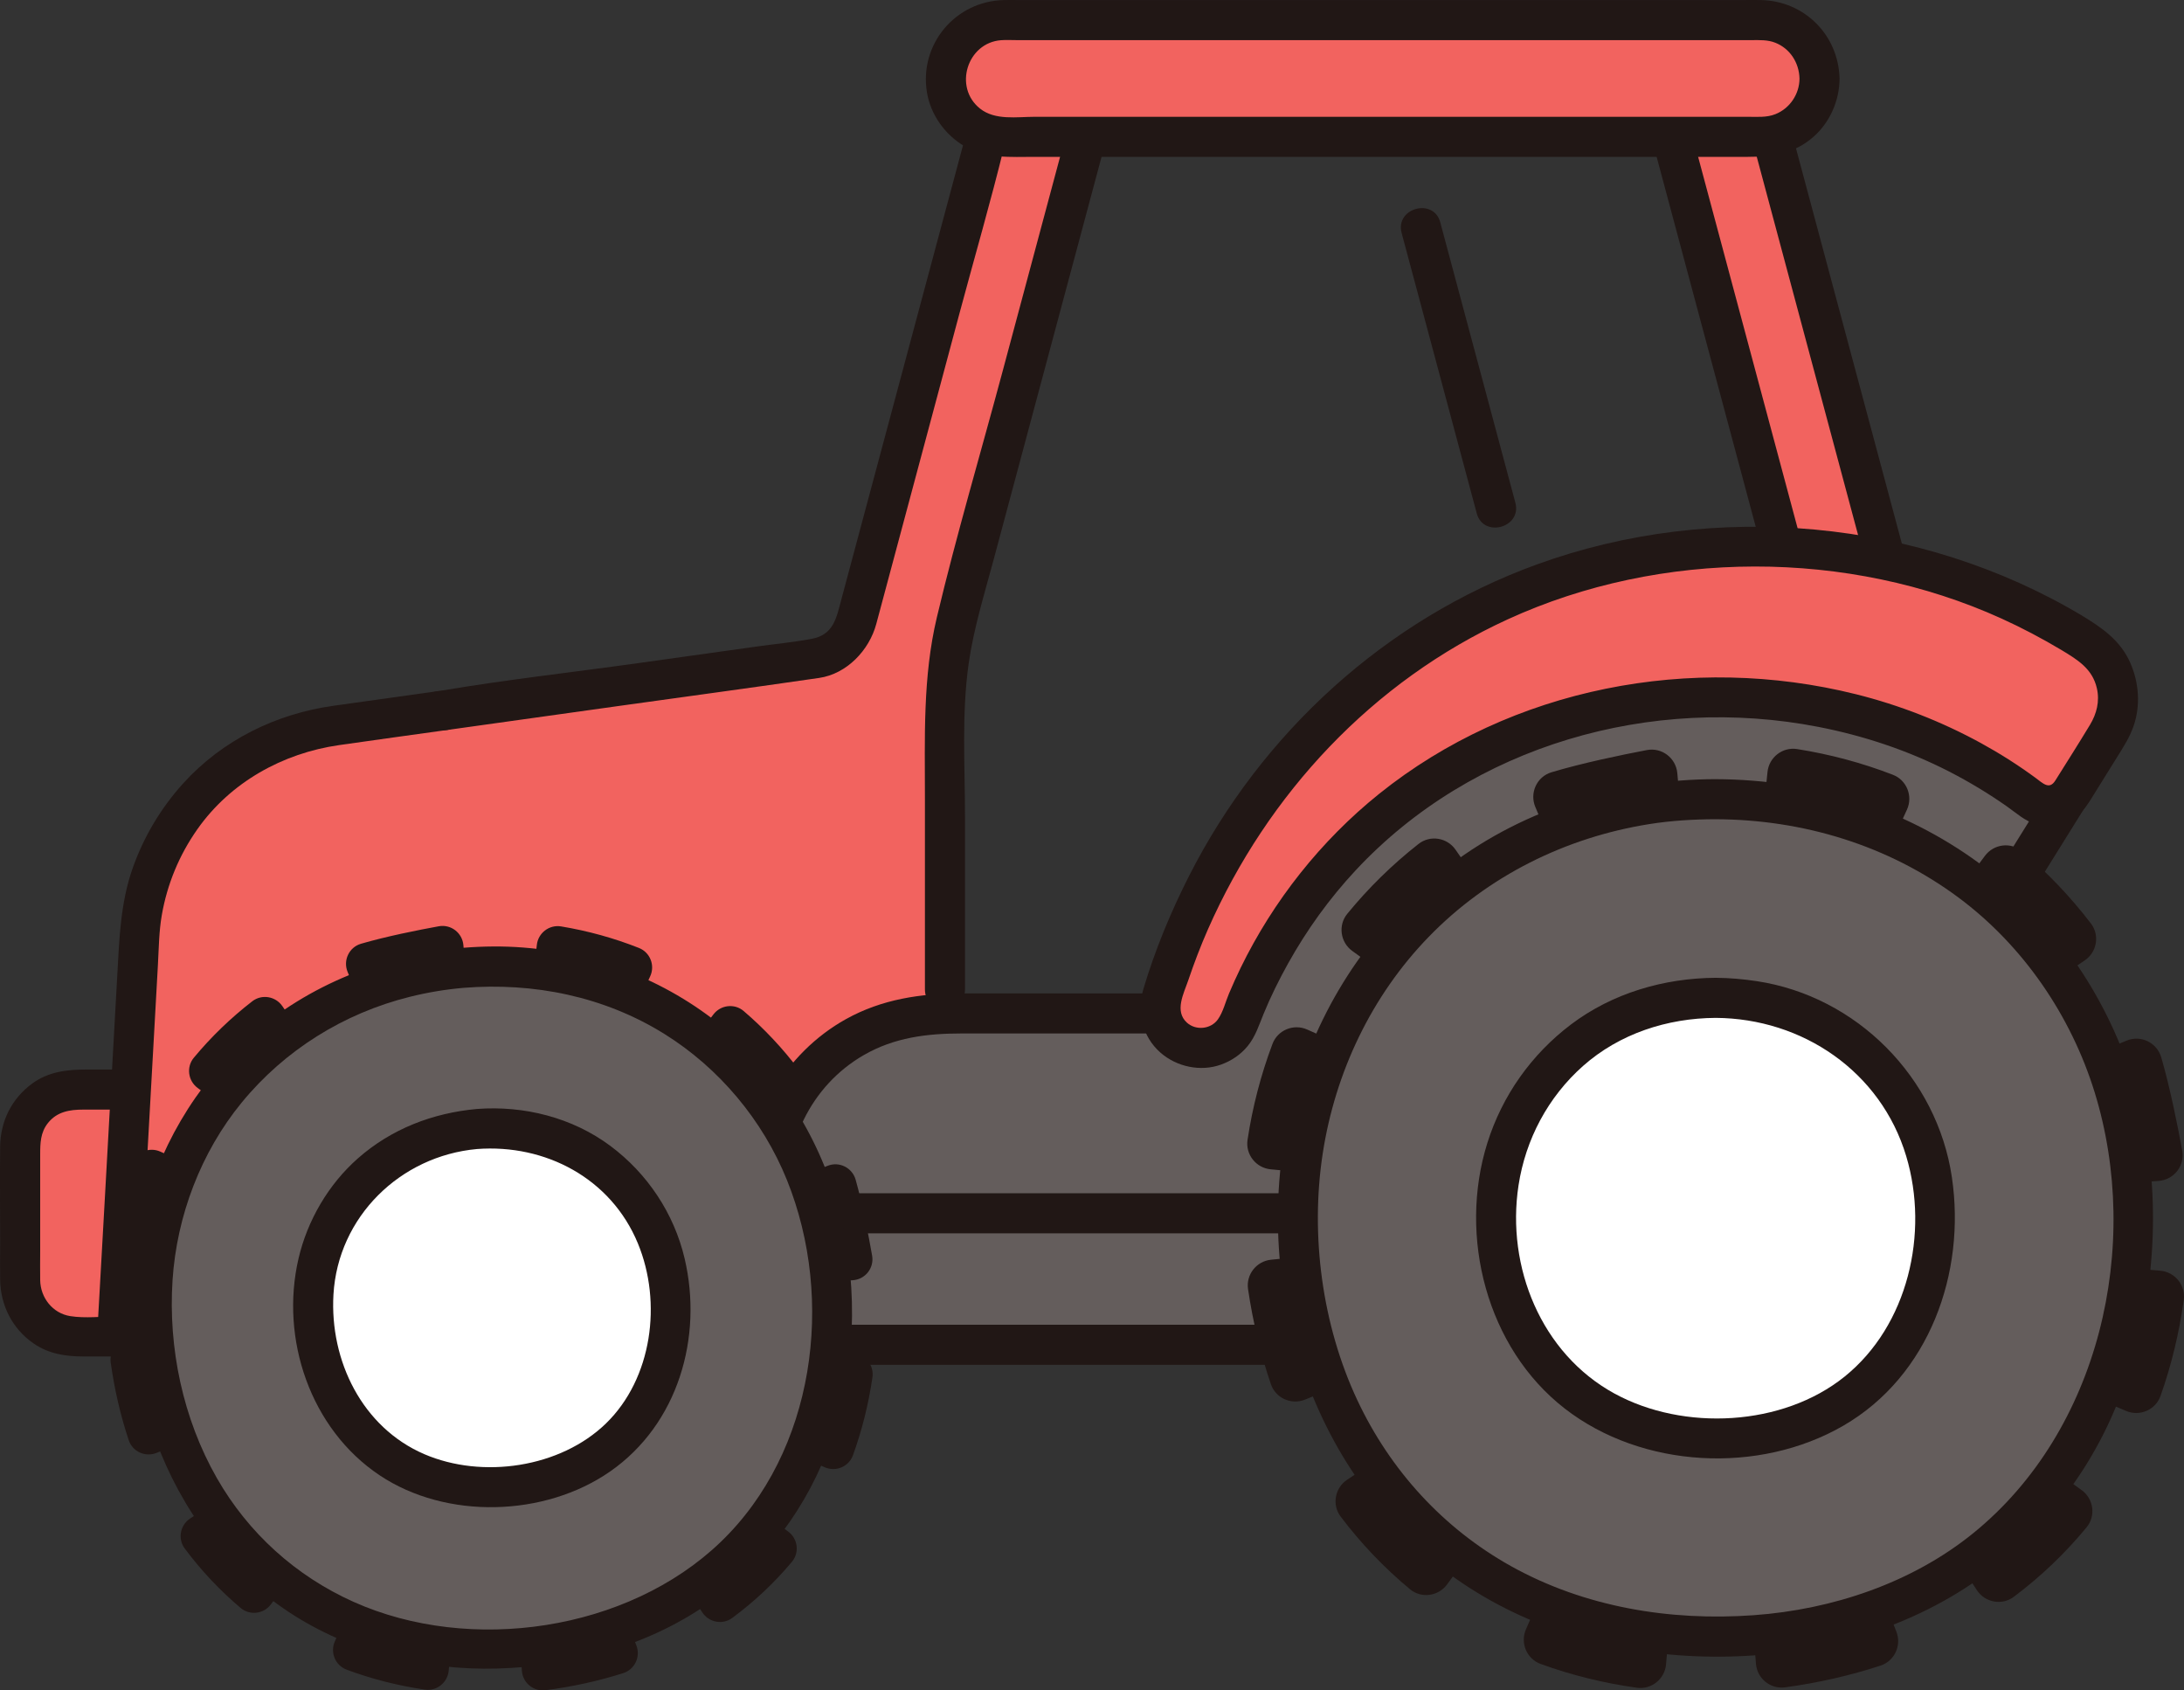 <?xml version="1.0" encoding="UTF-8"?><svg id="b" xmlns="http://www.w3.org/2000/svg" width="261.698" height="202.495" viewBox="0 0 261.698 202.495"><rect x="0" y="0" width="261.698" height="202.495" fill="#333333" stroke="none"/><defs><style>.d{fill:#fff;}.e{fill:#211715;}.f{fill:#f2635f;}.g{fill:#645d5c;}</style></defs><g id="c"><path class="f" d="M21.034,130.522h-11.933c-3.693,0-6.686,2.993-6.686,6.686v16.203c0,3.692,2.991,6.684,6.683,6.684,7.637,0,16.134,0,16.134,0"/><path class="e" d="M21.034,128.122h-10.755c-2.276,0-4.481.274-6.39,1.656-2.483,1.798-3.847,4.548-3.874,7.605-.035,3.843,0,7.688,0,11.531,0,1.458-.023,2.918,0,4.375.048,3.086,1.454,5.876,4.004,7.644,1.799,1.247,3.839,1.562,5.981,1.562,2.365,0,4.729,0,7.094,0,2.713,0,5.425,0,8.138,0,3.089,0,3.094-4.8,0-4.8-1.857,0-3.714,0-5.571,0s-3.73,0-5.596,0c-1.822,0-3.849.254-5.651-.034-2.118-.339-3.56-2.211-3.599-4.294-.022-1.158,0-2.319,0-3.477v-11.593c0-1.358.03-2.636.929-3.766,1.094-1.374,2.612-1.609,4.241-1.609h11.049c3.089,0,3.094-4.8,0-4.8h0Z"/><path class="f" d="M52.966,85.129l44.943-6.288c1.6-.214,4.135-2.344,4.553-3.904,0,0,7.9-29.484,15.77-58.855.651.201,1.344.309,2.061.309,3.158,0,6.454,0,9.858.003l-15.22,56.79c-1.13,4.2-1.7,8.52-1.7,12.87v35.355c-13.587.206-22.242,11.115-21.248,23.043,0,0,0,7.874,0,15.044H14.059c0,.311,1.471-26.08,2.655-47.376.714-12.839,10.41-23.376,23.145-25.158l13.107-1.834"/><path class="g" d="M148.88,121.346c-.138.348-.274.698-.406,1.049-.707,1.878-2.489,3.131-4.496,3.131h-.135c-3.541,0-6.03-.776-4.135-4.122h-.507s-12.512,0-25.744-.002c-13.717.092-22.474,11.056-21.474,23.05v16.643c3.885,0,6.262,0,6.262,0,13.153,0,70.349,0,108.777,0,15.651-25.222,31.68-51.052,31.68-51.052,0,0,4.217-6.775,7.485-12.02-10.478-8.985-24.351-14.465-40.375-14.465-27.29,0-48.237,15.908-56.931,37.788Z"/><path class="e" d="M247.863,90.786c-3.279,5.268-6.558,10.536-9.838,15.804l-1.396,2.242c-.685,1.101-.235,2.642.861,3.284,1.148.672,2.597.242,3.284-.861,3.279-5.268,6.558-10.536,9.838-15.804l1.396-2.242c.685-1.101.235-2.642-.861-3.284-1.148-.672-2.597-.242-3.284.861h0Z"/><path class="e" d="M53.604,87.444c6.874-.962,13.748-1.923,20.621-2.885,7.976-1.116,15.96-2.188,23.93-3.348,3.313-.482,6.001-3.319,6.842-6.457l2.183-8.146c2.6-9.703,5.2-19.406,7.8-29.109,1.797-6.707,3.748-13.394,5.396-20.14.027-.11.059-.22.088-.329.8-2.987-3.829-4.262-4.629-1.276-1.475,5.506-2.951,11.012-4.426,16.517-2.628,9.808-5.256,19.615-7.884,29.423l-2.703,10.09c-.6,2.238-.921,4.253-3.562,4.745-2.176.405-4.407.617-6.599.923l-14.257,1.995c-7.865,1.1-15.8,1.978-23.63,3.306-.147.025-.297.042-.445.062-1.285.18-1.988,1.819-1.676,2.952.38,1.383,1.663,1.857,2.952,1.676h0Z"/><path class="e" d="M52.328,82.815c-4.124.577-8.247,1.154-12.371,1.731-6.876.962-13.289,4.1-17.987,9.276-2.697,2.971-4.758,6.436-6.088,10.222-1.452,4.134-1.587,8.437-1.828,12.766-.506,9.092-1.012,18.184-1.521,27.275-.203,3.624-.406,7.247-.611,10.871-.062,1.093-.124,2.187-.187,3.28-.02.353-.199,2.059.01.625l4.714.638v-.003c-.083-1.294-1.044-2.4-2.4-2.4-1.235,0-2.483,1.1-2.4,2.4v.003c.076,1.187.854,2.211,2.081,2.357,1.061.126,2.459-.524,2.633-1.719.577-3.963.514-8.1.738-12.092.479-8.541.955-17.083,1.43-25.625.127-2.282.254-4.563.381-6.845.11-1.978.123-3.99.464-5.946.649-3.727,2.088-7.202,4.265-10.295,3.962-5.628,10.221-9.104,16.967-10.073,4.326-.622,8.657-1.211,12.986-1.817,1.285-.18,1.988-1.819,1.676-2.952-.38-1.383-1.663-1.857-2.952-1.676h0Z"/><path class="e" d="M115.631,118.524v-20.673c0-6.073-.417-12.339.44-18.365.598-4.201,1.889-8.333,2.987-12.427l10.435-38.936c.991-3.697,1.981-7.393,2.972-11.09.801-2.987-3.828-4.261-4.629-1.276-2.569,9.586-5.138,19.171-7.707,28.757-2.626,9.799-5.52,19.567-7.869,29.437-1.704,7.161-1.43,14.452-1.43,21.753v22.821c0,3.089,4.8,3.094,4.8,0h0Z"/><path class="e" d="M94.383,144.452c-.552-7.256,2.704-14.365,9.129-18.067,3.637-2.096,7.548-2.583,11.676-2.583,5.307,0,10.614.001,15.921.002,2.697,0,5.394,0,8.091,0,3.089,0,3.094-4.8,0-4.8-8.004,0-16.008,0-24.012-.002-4.86,0-9.516.688-13.819,3.08-3.631,2.018-6.706,5.076-8.759,8.686-2.35,4.131-3.388,8.952-3.028,13.684.098,1.293,1.033,2.4,2.4,2.4,1.223,0,2.499-1.1,2.4-2.4h0Z"/><path class="f" d="M217.535,73.062c-5.062-18.89-10.123-37.78-15.185-56.671,3.49,0,6.839,0,10.004,0,.094.367.146.562.146.562,5.588,20.854,11.176,41.709,16.764,62.563-.082-.305-.163-.61-.242-.924-3.462-1.223-7.061-2.2-10.786-2.91-.234-.874-.468-1.748-.702-2.621Z"/><path class="f" d="M200.201,16.391c-19.402,0-41.806,0-60.889,0"/><path class="e" d="M210.186,17.592c4.341,16.202,8.683,32.405,13.024,48.607,1.247,4.652,2.493,9.304,3.74,13.956l4.629-1.276-.518-1.934c-.799-2.981-5.43-1.716-4.629,1.276l.518,1.934c.799,2.981,5.43,1.716,4.629-1.276-4.341-16.202-8.683-32.405-13.024-48.607l-3.74-13.956c-.799-2.981-5.43-1.716-4.629,1.276h0Z"/><path class="e" d="M198.186,17.592c4.341,16.202,8.683,32.405,13.024,48.607,1.247,4.652,2.493,9.304,3.74,13.956l4.629-1.276-.518-1.934c-.799-2.981-5.43-1.716-4.629,1.276l.518,1.934c.799,2.981,5.43,1.716,4.629-1.276-4.341-16.202-8.683-32.405-13.024-48.607l-3.74-13.956c-.799-2.981-5.43-1.716-4.629,1.276h0Z"/><path class="e" d="M167.951,27.909l9,33.588c.799,2.981,5.43,1.716,4.629-1.276l-9-33.588c-.799-2.981-5.43-1.716-4.629,1.276h0Z"/><path class="e" d="M98.245,147.744h55.337c3.089,0,3.094-4.8,0-4.8h-55.337c-3.089,0-3.094,4.8,0,4.8h0Z"/><path class="e" d="M98.245,163.495c18.446,0,36.892,0,55.337,0,3.089,0,3.094-4.8,0-4.8-18.446,0-36.892,0-55.337,0-3.089,0-3.094,4.8,0,4.8h0Z"/><path class="f" d="M218.025,6.407v5.985c0,2.209-1.791,4-4,4-30.085,0-69.281,0-96.72,0-2.209,0-3.993-1.791-3.993-4v-5.985c0-2.209,1.791-4,4-4h96.713c2.209,0,4,1.791,4,4Z"/><path class="e" d="M215.625,9.399c0,1.861-1.151,3.587-2.889,4.278-1.054.419-2.181.314-3.291.314-1.485,0-2.971,0-4.456,0-5.926,0-11.851,0-17.777,0-12.395,0-24.79,0-37.186,0-5.954,0-11.908,0-17.862,0-2.719,0-5.438,0-8.156,0-2.156,0-4.759.459-6.575-.982-3.209-2.547-1.545-7.891,2.522-8.194.599-.045,1.213-.009,1.812-.009h28.804c13.586,0,27.172,0,40.758,0h18.567c.963,0,1.914-.051,2.833.314,1.773.704,2.849,2.404,2.895,4.278.076,3.083,4.876,3.095,4.8,0-.128-5.208-4.212-9.288-9.425-9.392-.733-.015-1.469,0-2.202,0h-12.841c-14.01,0-28.019,0-42.029,0h-31.793c-.609,0-1.22-.013-1.829,0-5.828.124-10.183,5.306-9.232,11.069.439,2.662,2.163,5.074,4.484,6.434,2.609,1.529,5.548,1.281,8.451,1.281,5.989,0,11.979,0,17.968,0,12.897,0,25.794,0,38.692,0,6.451,0,12.901,0,19.352,0,3.142,0,6.284,0,9.425,0,2.954,0,5.584-.391,7.876-2.418,1.963-1.737,3.104-4.36,3.104-6.974,0-3.089-4.8-3.094-4.8,0Z"/><path class="e" d="M213.907,202.131c-1.751.239-3.351-1.046-3.499-2.807-.091-1.075-.151-1.935-.151-1.935l-.47-5.16h.009c4.262-.388,8.32-1.2,12.103-2.421,1.56-.504,3.238.281,3.834,1.808l1.501,3.847c.643,1.647-.218,3.512-1.898,4.063-3.629,1.19-7.453,2.062-11.428,2.605ZM196.129,202.179c-3.988-.559-7.844-1.512-11.521-2.85-1.668-.607-2.469-2.51-1.763-4.139l1.644-3.79c.649-1.497,2.344-2.218,3.88-1.67,2.862,1.022,5.864,1.762,8.974,2.212,1.621.235,2.782,1.682,2.643,3.314l-.351,4.115c-.15,1.764-1.752,3.054-3.506,2.809ZM236.882,190.492l-2.269-3.452c-.898-1.367-.563-3.18.739-4.171,2.414-1.84,4.598-3.924,6.528-6.231,1.049-1.253,2.871-1.509,4.196-.554l3.352,2.417c1.439,1.038,1.729,3.086.601,4.455-2.559,3.107-5.479,5.895-8.724,8.331-1.418,1.064-3.449.687-4.423-.795ZM168.95,190.377c-3.082-2.558-5.86-5.467-8.302-8.692-1.069-1.412-.702-3.441.771-4.423l3.438-2.29c1.364-.908,3.182-.581,4.179.718,1.86,2.424,3.956,4.62,6.265,6.565,1.251,1.054,1.499,2.88.536,4.202l-2.434,3.339c-1.044,1.432-3.091,1.713-4.455.581ZM254.759,169.02l-3.803-1.614c-1.503-.638-2.238-2.328-1.7-3.869.999-2.864,1.727-5.882,2.176-9.023.232-1.624,1.684-2.788,3.319-2.647l4.113.357c1.761.153,3.048,1.752,2.804,3.503-.555,3.995-1.487,7.843-2.786,11.499-.594,1.672-2.49,2.486-4.123,1.793ZM152.283,165.812c-1.237-3.625-2.152-7.433-2.736-11.38-.258-1.743,1.004-3.35,2.757-3.526l4.107-.414c1.639-.165,3.113.988,3.359,2.617.481,3.181,1.214,6.244,2.193,9.156.522,1.555-.244,3.243-1.765,3.856l-3.831,1.544c-1.64.661-3.513-.179-4.083-1.852ZM258.685,141.461l-4.094.323c-1.582.125-2.998-.965-3.284-2.526-.464-2.532-1.224-6.339-2.087-9.326-.438-1.516.354-3.118,1.814-3.718l3.792-1.557c1.708-.701,3.636.242,4.149,2.015,1.044,3.603,1.954,8.124,2.51,11.158.33,1.801-.974,3.486-2.8,3.63ZM156.378,140.46l-4.112-.384c-1.765-.165-3.044-1.78-2.779-3.532.595-3.942,1.594-7.788,2.988-11.492.624-1.66,2.531-2.444,4.152-1.724l3.775,1.676c1.493.663,2.201,2.369,1.634,3.901-1.069,2.887-1.846,5.881-2.324,8.948-.252,1.616-1.706,2.76-3.334,2.608ZM242.191,116.669c-1.879-2.429-3.99-4.645-6.312-6.625-1.248-1.064-1.479-2.899-.499-4.214l2.469-3.312c1.057-1.418,3.1-1.678,4.453-.539,3.051,2.57,5.81,5.465,8.245,8.651,1.073,1.405.719,3.432-.746,4.422l-3.422,2.313c-1.36.919-3.184.602-4.189-.696ZM165.383,116.338l-3.347-2.421c-1.433-1.037-1.722-3.076-.602-4.445,2.536-3.101,5.395-5.904,8.545-8.376,1.392-1.092,3.425-.762,4.433.693l2.352,3.396c.934,1.348.639,3.174-.644,4.194-2.394,1.903-4.578,4.044-6.53,6.401-1.046,1.263-2.878,1.52-4.207.559ZM222.87,102.338c-2.859-1.088-5.841-1.887-8.913-2.389-1.614-.263-2.748-1.726-2.584-3.354l.416-4.109c.178-1.763,1.803-3.03,3.553-2.753,3.956.626,7.797,1.657,11.478,3.081,1.656.64,2.42,2.558,1.682,4.172l-1.717,3.758c-.678,1.485-2.389,2.174-3.915,1.593ZM185.53,100.38l-1.561-3.715c-.708-1.684.185-3.626,1.935-4.152,3.692-1.109,8.343-2.073,11.43-2.66,1.792-.341,3.483.942,3.649,2.759l.629,6.903-.259.024c-4.165.379-8.173,1.236-11.951,2.553-1.544.538-3.237-.203-3.871-1.711Z"/><path class="g" d="M205.58,95.736c-29.564,0-49.998,22.897-49.998,49.691,0,29.978,20.874,50.623,50,50.623,30.248,0,50-20.837,50-50.623,0-26.976-20.542-49.691-50.002-49.691Z"/><path class="e" d="M205.58,93.336c-11.375.037-22.714,3.397-31.837,10.294-8.643,6.535-15.013,15.649-18.209,26.009-6.351,20.586-.003,44.994,17.302,58.29,8.409,6.461,18.776,9.822,29.305,10.424,10.87.622,22.117-1.516,31.579-7.034,8.59-5.01,15.432-12.754,19.418-21.857,4.448-10.157,5.838-21.669,4.153-32.618-1.616-10.501-6.549-20.461-13.966-28.074-7.699-7.903-17.998-13.088-28.894-14.737-2.935-.444-5.884-.686-8.852-.695-3.089-.01-3.093,4.79,0,4.8,10.47.034,20.681,3.122,29.116,9.394,7.737,5.754,13.458,14.13,16.296,23.315,5.681,18.389.6,40.551-14.564,52.83-7.35,5.951-16.858,9.136-26.302,9.814-10.007.719-20.241-.96-29.062-5.875-8.112-4.519-14.475-11.48-18.422-19.889-4.224-8.998-5.653-19.75-4.143-29.563,1.494-9.708,5.837-18.865,12.694-25.932,7.088-7.305,16.416-11.919,26.442-13.513,2.625-.417,5.29-.574,7.946-.582,3.088-.01,3.094-4.81,0-4.8Z"/><path class="d" d="M205.581,119.534c-15.536,0-26.275,12.033-26.275,26.114,0,15.755,10.97,26.604,26.276,26.604,15.896,0,26.276-10.951,26.276-26.604,0-14.177-10.795-26.114-26.277-26.114Z"/><path class="e" d="M205.581,117.134c-6.182.038-12.36,1.831-17.325,5.58-4.756,3.591-8.261,8.539-10.043,14.235-3.491,11.16-.078,24.52,9.282,31.784,9.259,7.187,23.277,7.911,33.393,2.048,10.304-5.972,14.691-18.309,12.997-29.752-1.771-11.964-11.407-21.684-23.375-23.493-1.636-.247-3.274-.392-4.929-.402-3.089-.019-3.093,4.781,0,4.8,10.417.064,19.793,6.437,22.83,16.562,2.769,9.232.209,20.3-7.38,26.411-7.408,5.966-19.26,6.576-27.587,2.024-8.765-4.792-12.98-15.161-11.488-24.927.844-5.524,3.546-10.601,7.732-14.31,4.373-3.875,10.105-5.725,15.893-5.76,3.088-.019,3.094-4.819,0-4.8Z"/><path class="e" d="M65.367,202.474c-1.427.184-2.722-.873-2.831-2.307-.067-.876-.111-1.577-.111-1.577l-.35-4.204h.007c3.472-.289,6.781-.925,9.869-1.896,1.273-.4,2.635.249,3.11,1.496l1.198,3.142c.513,1.345-.199,2.858-1.571,3.296-2.962.946-6.081,1.632-9.321,2.049ZM50.893,202.403c-3.243-.48-6.376-1.28-9.362-2.392-1.355-.504-1.995-2.059-1.409-3.381l1.362-3.076c.538-1.214,1.922-1.791,3.169-1.335,2.324.85,4.763,1.471,7.292,1.857,1.318.201,2.254,1.387,2.131,2.714l-.311,3.348c-.134,1.435-1.446,2.476-2.872,2.265ZM84.145,193.142l-1.826-2.825c-.723-1.118-.438-2.592.627-3.391,1.977-1.483,3.768-3.166,5.354-5.032.861-1.014,2.347-1.211,3.42-.425l2.714,1.989c1.165.854,1.389,2.523.462,3.631-2.103,2.514-4.497,4.765-7.154,6.728-1.161.858-2.812.537-3.596-.675ZM28.839,192.625c-2.493-2.102-4.737-4.487-6.705-7.128-.861-1.156-.55-2.806.656-3.596l2.814-1.843c1.116-.731,2.594-.453,3.398.611,1.499,1.985,3.192,3.786,5.06,5.384,1.012.866,1.203,2.354.41,3.425l-2.002,2.703c-.859,1.16-2.527,1.375-3.63.445ZM98.833,175.772l-3.086-1.337c-1.22-.529-1.807-1.909-1.36-3.161.831-2.326,1.443-4.778,1.828-7.332.199-1.321,1.389-2.259,2.719-2.134l3.347.316c1.433.135,2.47,1.446,2.261,2.87-.477,3.249-1.26,6.376-2.34,9.345-.494,1.357-2.043,2.008-3.368,1.434ZM15.423,172.522c-.984-2.959-1.706-6.065-2.156-9.282-.199-1.42.838-2.721,2.266-2.854l3.346-.311c1.336-.124,2.528.824,2.718,2.152.372,2.593.95,5.091,1.728,7.467.416,1.269-.219,2.638-1.461,3.128l-3.128,1.233c-1.339.528-2.859-.168-3.313-1.533ZM102.201,153.36l-3.335.237c-1.288.092-2.435-.805-2.658-2.077-.362-2.065-.957-5.168-1.641-7.605-.347-1.237.308-2.536,1.5-3.015l3.097-1.244c1.395-.56,2.958.22,3.365,1.667.827,2.94,1.541,6.626,1.974,9.1.257,1.469-.815,2.832-2.302,2.938ZM18.916,151.907l-3.345-.339c-1.436-.145-2.467-1.468-2.241-2.893.509-3.206,1.347-6.33,2.504-9.337.519-1.348,2.076-1.974,3.391-1.378l3.063,1.388c1.212.549,1.777,1.942,1.306,3.186-.888,2.344-1.54,4.776-1.948,7.27-.215,1.314-1.406,2.237-2.731,2.103ZM88.927,133.073c-1.515-1.989-3.22-3.806-5.097-5.433-1.009-.874-1.186-2.37-.38-3.434l2.03-2.681c.869-1.148,2.535-1.347,3.629-.411,2.468,2.111,4.696,4.485,6.659,7.095.865,1.15.564,2.799-.635,3.596l-2.801,1.861c-1.113.74-2.596.47-3.406-.593ZM26.397,132.324l-2.71-1.992c-1.16-.853-1.383-2.515-.463-3.623,2.084-2.509,4.429-4.773,7.009-6.766,1.14-.88,2.793-.599,3.604.591l1.894,2.779c.752,1.103.501,2.588-.551,3.411-1.961,1.534-3.752,3.264-5.356,5.17-.86,1.022-2.353,1.22-3.429.429ZM73.287,121.285c-2.321-.904-4.743-1.573-7.242-2-1.312-.225-2.227-1.423-2.083-2.746l.364-3.342c.156-1.434,1.487-2.455,2.91-2.219,3.217.534,6.338,1.397,9.326,2.58,1.344.532,1.954,2.098,1.343,3.407l-1.422,3.049c-.562,1.204-1.959,1.755-3.197,1.273ZM42.899,119.458l-1.248-3.034c-.566-1.375.174-2.951,1.601-3.368,3.013-.88,6.805-1.636,9.322-2.095,1.461-.266,2.83.789,2.953,2.269l.469,5.624-.211.018c-3.394.283-6.661.955-9.746,2.004-1.261.429-2.634-.185-3.141-1.417Z"/><path class="g" d="M55.539,115.937c-23.986,1.999-39.017,21.959-37.205,43.698,2.027,24.323,20.36,39.661,43.991,37.691,24.542-2.046,39.158-20.288,37.144-44.454-1.824-21.887-20.027-38.927-43.929-36.935Z"/><path class="e" d="M55.539,113.537c-9.493.829-18.506,4.338-25.677,10.688-6.488,5.746-11.062,13.629-12.971,22.072-3.914,17.304,2.703,36.916,17.734,46.824,7.329,4.831,16.218,6.993,24.945,6.758,8.85-.238,17.87-2.635,25.199-7.715,6.95-4.817,12.07-11.692,14.838-19.672,2.907-8.381,3.22-17.892,1.185-26.505s-6.744-16.575-13.433-22.338c-6.928-5.969-15.558-9.427-24.658-10.14-2.385-.187-4.779-.162-7.163.028-1.292.103-2.4,1.03-2.4,2.4,0,1.219,1.101,2.503,2.4,2.4,8.422-.669,16.837,1.023,24.052,5.509,6.576,4.089,11.813,10.34,14.71,17.525,5.776,14.327,3.339,32.504-7.948,43.351-11.114,10.68-29.998,13.442-43.995,7.166-6.911-3.098-12.603-8.235-16.367-14.817-4.062-7.103-5.849-15.579-5.314-23.725.504-7.672,3.393-15.307,8.283-21.265,5.173-6.304,12.225-10.69,20.128-12.665,2.122-.53,4.273-.889,6.451-1.079,1.291-.113,2.4-1.022,2.4-2.4,0-1.211-1.101-2.513-2.4-2.4Z"/><path class="d" d="M57.149,135.246c-12.605,1.051-20.505,11.54-19.552,22.965,1.065,12.782,10.7,20.843,23.119,19.808,12.897-1.075,20.579-10.662,19.52-23.362-.959-11.502-10.525-20.457-23.086-19.41Z"/><path class="e" d="M57.149,132.846c-5.291.481-10.239,2.377-14.252,5.908-3.538,3.113-6.063,7.436-7.129,12.019-2.233,9.606,1.416,20.413,9.722,25.957,7.987,5.331,19.783,4.998,27.629-.465,8.125-5.658,11.139-16.069,8.912-25.518-1.27-5.39-4.455-10.163-8.88-13.467-4.564-3.408-10.357-4.862-16.003-4.434-1.293.098-2.4,1.033-2.4,2.4,0,1.223,1.1,2.499,2.4,2.4,8.212-.623,16.062,3.514,19.281,11.291,2.943,7.108,1.71,16.205-3.814,21.576-5.467,5.315-14.816,6.684-21.78,3.682-7.442-3.209-11.336-11.205-10.88-19.115.538-9.311,7.996-16.598,17.193-17.434,1.291-.117,2.4-1.019,2.4-2.4,0-1.207-1.102-2.518-2.4-2.4Z"/><path class="f" d="M248.238,75.803c2.07,1.243,4.069,2.588,5.991,4.026,1.307.977,1.647,2.795.785,4.181l-6.886,11.063c-.982,1.577-3.099,1.946-4.576.82-10.124-7.713-23.025-12.334-37.74-12.334-28.171,0-49.583,16.952-57.735,39.926-.438,1.235-1.63,2.042-2.94,2.042-1.217,0-2.422,0-3.499,0-2.058,0-3.58-1.954-3.037-3.939,8.74-31.932,35.704-56.057,71.738-56.057,14.217,0,27.045,3.752,37.9,10.272Z"/><path class="e" d="M247.027,77.875c1.927,1.166,3.702,2.239,4.232,4.58.353,1.557-.019,3.039-.834,4.386-1.351,2.235-2.754,4.441-4.141,6.653-.734,1.171-1.487.337-2.44-.36-2.072-1.516-4.244-2.895-6.496-4.127-4.702-2.573-9.762-4.548-14.962-5.845-19.674-4.907-41.239-.815-57.123,11.928-6.977,5.598-12.698,12.831-16.612,20.87-.488,1.002-.944,2.018-1.38,3.044-.421.992-.712,2.236-1.338,3.113-.846,1.184-2.642,1.358-3.709.389-1.525-1.384-.375-3.499.167-5.094.701-2.061,1.475-4.1,2.354-6.093,7.158-16.233,19.727-29.708,35.926-37.13,18.348-8.407,40.799-8.428,59.165-.09,2.468,1.12,4.864,2.388,7.191,3.776,2.659,1.587,5.076-2.561,2.423-4.145-19.388-11.57-44.057-13.823-65.281-6.119-18.115,6.575-32.979,20.173-41.686,37.314-2.193,4.317-4.074,8.854-5.46,13.496-.825,2.763-.176,5.757,2.048,7.693,1.942,1.69,4.793,2.298,7.238,1.417,1.248-.45,2.358-1.196,3.198-2.225.929-1.138,1.347-2.495,1.896-3.834.849-2.072,1.846-4.088,2.935-6.043,2.247-4.035,4.95-7.788,8.1-11.167,14.004-15.023,35.453-21.084,55.466-17.183,5.432,1.059,10.723,2.817,15.65,5.345,2.405,1.234,4.724,2.634,6.937,4.187,1.107.777,2.14,1.746,3.469,2.12,1.439.405,3.032.207,4.322-.551,1.344-.79,2.057-2.113,2.849-3.385l2.592-4.164c.728-1.169,1.458-2.299,1.918-3.612.873-2.493.666-5.262-.398-7.656-1.182-2.658-3.38-4.172-5.791-5.631-2.65-1.603-5.065,2.546-2.423,4.145Z"/></g></svg>